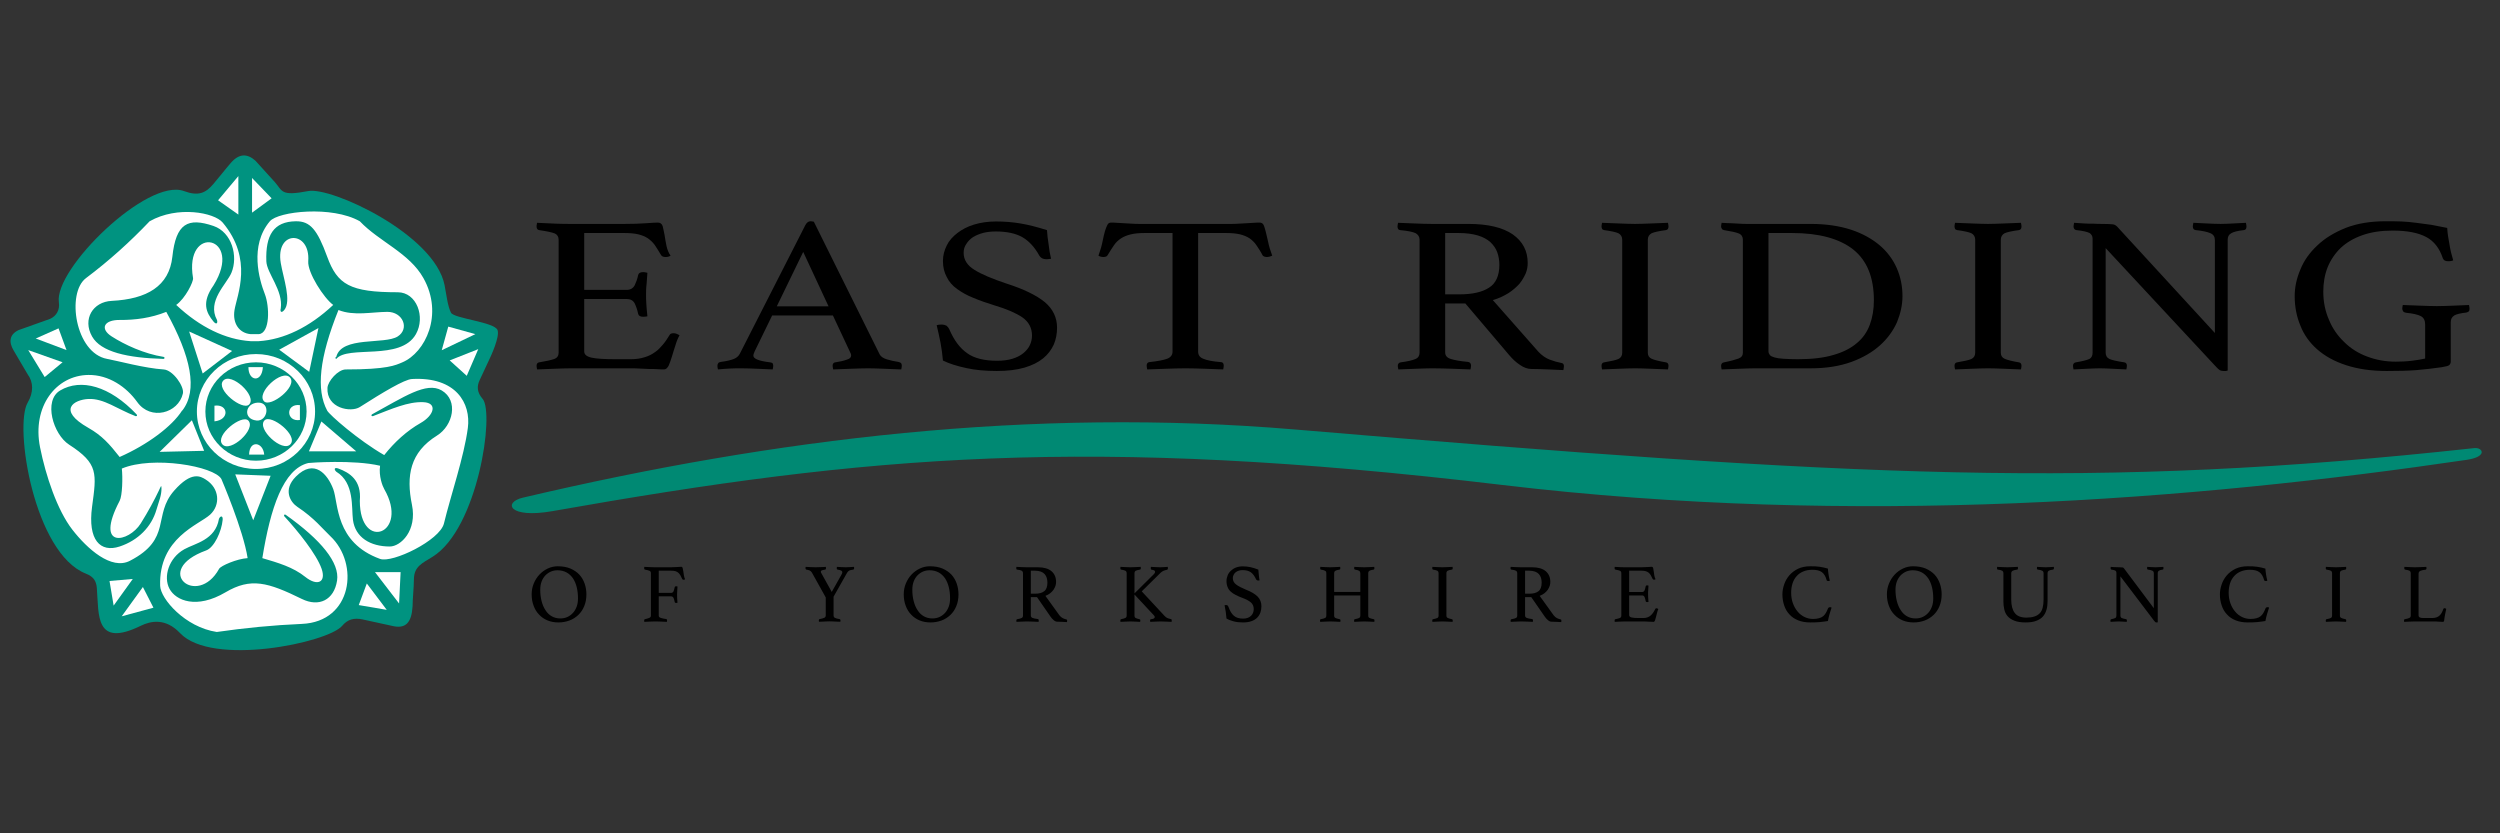 <?xml version="1.0" encoding="UTF-8" standalone="no"?>
<!DOCTYPE svg PUBLIC "-//W3C//DTD SVG 1.1//EN" "http://www.w3.org/Graphics/SVG/1.1/DTD/svg11.dtd">
<svg width="100%" height="100%" viewBox="0 0 300 100" version="1.1" xmlns="http://www.w3.org/2000/svg" xmlns:xlink="http://www.w3.org/1999/xlink" xml:space="preserve" xmlns:serif="http://www.serif.com/" style="fill-rule:evenodd;clip-rule:evenodd;stroke-linejoin:round;stroke-miterlimit:2;">
    <rect x="0" y="0" width="300" height="100" fill="#333333" stroke="none"/>
    <g transform="matrix(1.226,0,0,1,-15.08,0)">
        <g transform="matrix(26.659,0,0,26.659,63.592,44.198)">
            <path d="M0.221,-0.609L0.221,-0.353L0.377,-0.353C0.39,-0.353 0.4,-0.36 0.406,-0.373C0.411,-0.386 0.416,-0.401 0.419,-0.42C0.421,-0.429 0.427,-0.433 0.437,-0.433C0.439,-0.433 0.442,-0.433 0.445,-0.432C0.448,-0.431 0.451,-0.431 0.453,-0.43C0.452,-0.415 0.451,-0.399 0.45,-0.38C0.448,-0.361 0.448,-0.345 0.448,-0.331C0.448,-0.32 0.448,-0.306 0.449,-0.29C0.45,-0.273 0.451,-0.255 0.453,-0.234C0.448,-0.233 0.443,-0.232 0.438,-0.232C0.427,-0.232 0.421,-0.236 0.419,-0.245C0.416,-0.264 0.411,-0.28 0.406,-0.293C0.4,-0.306 0.39,-0.312 0.377,-0.312L0.221,-0.312L0.221,-0.076C0.221,-0.062 0.23,-0.053 0.248,-0.048C0.266,-0.043 0.296,-0.041 0.337,-0.041L0.392,-0.041C0.411,-0.041 0.428,-0.044 0.443,-0.05C0.457,-0.055 0.47,-0.063 0.481,-0.073C0.492,-0.082 0.501,-0.094 0.51,-0.107C0.519,-0.12 0.527,-0.135 0.535,-0.151C0.537,-0.156 0.542,-0.158 0.55,-0.158C0.553,-0.158 0.557,-0.157 0.561,-0.155C0.564,-0.153 0.568,-0.151 0.571,-0.149C0.565,-0.136 0.56,-0.121 0.556,-0.104C0.551,-0.086 0.547,-0.069 0.543,-0.053C0.539,-0.037 0.535,-0.023 0.531,-0.012C0.526,-0.001 0.521,0.005 0.514,0.005C0.509,0.005 0.501,0.005 0.491,0.004C0.481,0.003 0.47,0.003 0.459,0.003C0.447,0.002 0.435,0.002 0.423,0.001C0.411,0 0.401,0 0.392,0L0.173,0C0.154,0 0.133,0.001 0.111,0.002C0.089,0.003 0.068,0.004 0.048,0.005C0.047,-0.002 0.046,-0.007 0.046,-0.011C0.046,-0.02 0.049,-0.026 0.056,-0.027C0.081,-0.032 0.099,-0.037 0.111,-0.042C0.122,-0.047 0.127,-0.057 0.127,-0.07L0.127,-0.579C0.127,-0.592 0.122,-0.602 0.113,-0.607C0.103,-0.612 0.084,-0.617 0.056,-0.622C0.049,-0.623 0.046,-0.629 0.046,-0.639C0.046,-0.642 0.046,-0.645 0.047,-0.648C0.047,-0.65 0.047,-0.652 0.048,-0.655C0.077,-0.653 0.101,-0.652 0.12,-0.651C0.139,-0.65 0.157,-0.65 0.172,-0.65L0.369,-0.65C0.399,-0.65 0.425,-0.651 0.447,-0.653C0.469,-0.655 0.484,-0.656 0.491,-0.656C0.5,-0.656 0.506,-0.651 0.509,-0.64C0.511,-0.628 0.514,-0.615 0.516,-0.6C0.518,-0.585 0.52,-0.568 0.523,-0.551C0.526,-0.534 0.531,-0.519 0.538,-0.507C0.533,-0.503 0.527,-0.501 0.52,-0.501C0.511,-0.501 0.506,-0.504 0.503,-0.51C0.495,-0.527 0.487,-0.542 0.48,-0.555C0.473,-0.567 0.464,-0.577 0.455,-0.585C0.445,-0.593 0.433,-0.599 0.42,-0.603C0.406,-0.607 0.389,-0.609 0.369,-0.609L0.221,-0.609Z" style="fill-rule:nonzero;"/>
        </g>
        <g transform="matrix(26.659,0,0,26.659,82.387,44.198)">
            <path d="M0.429,-0.238L0.206,-0.238L0.142,-0.077C0.139,-0.069 0.137,-0.062 0.137,-0.057C0.137,-0.043 0.157,-0.033 0.198,-0.027C0.203,-0.026 0.206,-0.025 0.208,-0.022C0.209,-0.019 0.21,-0.015 0.21,-0.011C0.21,-0.007 0.209,-0.002 0.208,0.005C0.19,0.004 0.171,0.003 0.151,0.002C0.131,0.001 0.111,0 0.092,0C0.079,0 0.065,0 0.051,0.001C0.037,0.002 0.022,0.003 0.007,0.005C0.006,0 0.005,-0.006 0.005,-0.011C0.005,-0.016 0.006,-0.02 0.008,-0.023C0.009,-0.026 0.013,-0.028 0.018,-0.029C0.039,-0.032 0.054,-0.037 0.065,-0.042C0.075,-0.047 0.082,-0.054 0.087,-0.065L0.328,-0.645C0.333,-0.656 0.339,-0.662 0.347,-0.662C0.35,-0.662 0.354,-0.661 0.359,-0.66L0.601,-0.062C0.605,-0.053 0.614,-0.045 0.628,-0.04C0.642,-0.035 0.656,-0.031 0.669,-0.029C0.673,-0.028 0.676,-0.026 0.679,-0.024C0.681,-0.021 0.682,-0.017 0.682,-0.011C0.682,-0.007 0.681,-0.002 0.68,0.005C0.659,0.004 0.638,0.003 0.617,0.002C0.596,0.001 0.577,0 0.559,0C0.54,0 0.519,0.001 0.495,0.002C0.471,0.003 0.449,0.004 0.43,0.005C0.429,-0.002 0.428,-0.007 0.428,-0.011C0.428,-0.017 0.429,-0.021 0.432,-0.024C0.434,-0.026 0.436,-0.027 0.438,-0.027C0.455,-0.03 0.469,-0.034 0.48,-0.039C0.491,-0.043 0.496,-0.049 0.496,-0.058C0.496,-0.062 0.495,-0.067 0.492,-0.073L0.429,-0.238ZM0.413,-0.279L0.32,-0.524L0.223,-0.279L0.413,-0.279Z" style="fill-rule:nonzero;"/>
        </g>
        <g transform="matrix(26.659,0,0,26.659,102.568,44.198)">
            <path d="M0.473,-0.493C0.466,-0.492 0.461,-0.491 0.458,-0.491C0.449,-0.491 0.443,-0.493 0.439,-0.496C0.435,-0.499 0.432,-0.503 0.43,-0.507C0.413,-0.545 0.392,-0.573 0.368,-0.59C0.344,-0.607 0.311,-0.616 0.27,-0.616C0.254,-0.616 0.239,-0.614 0.225,-0.61C0.21,-0.605 0.198,-0.599 0.187,-0.591C0.176,-0.582 0.168,-0.572 0.162,-0.56C0.155,-0.548 0.152,-0.535 0.152,-0.52C0.152,-0.489 0.165,-0.463 0.192,-0.443C0.218,-0.423 0.257,-0.403 0.308,-0.382C0.372,-0.357 0.419,-0.329 0.45,-0.298C0.48,-0.267 0.495,-0.228 0.495,-0.183C0.495,-0.156 0.491,-0.13 0.483,-0.107C0.474,-0.083 0.461,-0.062 0.444,-0.045C0.426,-0.027 0.403,-0.013 0.375,-0.003C0.347,0.007 0.313,0.012 0.274,0.012C0.233,0.012 0.195,0.008 0.162,-0.001C0.128,-0.01 0.099,-0.021 0.076,-0.035C0.074,-0.063 0.071,-0.09 0.067,-0.116C0.063,-0.142 0.058,-0.168 0.053,-0.194C0.058,-0.196 0.063,-0.197 0.07,-0.197C0.078,-0.197 0.084,-0.195 0.089,-0.192C0.093,-0.188 0.097,-0.182 0.1,-0.174C0.117,-0.126 0.138,-0.091 0.165,-0.068C0.191,-0.045 0.228,-0.034 0.275,-0.034C0.296,-0.034 0.315,-0.037 0.331,-0.043C0.347,-0.049 0.36,-0.057 0.371,-0.068C0.382,-0.079 0.39,-0.091 0.395,-0.104C0.4,-0.117 0.403,-0.132 0.403,-0.147C0.403,-0.182 0.391,-0.209 0.368,-0.229C0.344,-0.249 0.31,-0.267 0.266,-0.283C0.237,-0.294 0.211,-0.305 0.188,-0.317C0.165,-0.328 0.145,-0.342 0.128,-0.357C0.111,-0.372 0.098,-0.39 0.09,-0.411C0.081,-0.431 0.076,-0.455 0.076,-0.483C0.076,-0.508 0.081,-0.531 0.09,-0.553C0.098,-0.574 0.112,-0.593 0.129,-0.609C0.146,-0.625 0.166,-0.638 0.19,-0.647C0.214,-0.656 0.241,-0.661 0.271,-0.661C0.302,-0.661 0.332,-0.658 0.361,-0.652C0.39,-0.646 0.422,-0.636 0.458,-0.622C0.459,-0.602 0.461,-0.58 0.464,-0.558C0.466,-0.535 0.469,-0.513 0.473,-0.493Z" style="fill-rule:nonzero;"/>
        </g>
        <g transform="matrix(26.659,0,0,26.659,119.683,44.198)">
            <path d="M0.371,-0.609L0.371,-0.075C0.371,-0.06 0.377,-0.049 0.39,-0.043C0.403,-0.036 0.424,-0.031 0.454,-0.028C0.461,-0.028 0.465,-0.023 0.465,-0.012C0.465,-0.007 0.464,-0.002 0.463,0.005C0.442,0.004 0.419,0.003 0.396,0.002C0.372,0.001 0.348,0 0.324,0C0.301,0 0.277,0.001 0.253,0.002C0.228,0.003 0.205,0.004 0.184,0.005C0.183,-0.002 0.182,-0.007 0.182,-0.012C0.182,-0.021 0.185,-0.027 0.192,-0.028C0.222,-0.032 0.244,-0.037 0.257,-0.043C0.27,-0.049 0.277,-0.06 0.277,-0.075L0.277,-0.609L0.174,-0.609C0.154,-0.609 0.137,-0.607 0.124,-0.603C0.11,-0.599 0.098,-0.593 0.088,-0.585C0.078,-0.577 0.069,-0.567 0.062,-0.554C0.055,-0.541 0.047,-0.527 0.039,-0.51C0.038,-0.507 0.035,-0.504 0.033,-0.503C0.029,-0.502 0.027,-0.501 0.024,-0.501C0.017,-0.501 0.01,-0.503 0.005,-0.507C0.012,-0.531 0.017,-0.552 0.02,-0.571C0.023,-0.59 0.026,-0.605 0.029,-0.618C0.032,-0.63 0.035,-0.639 0.038,-0.646C0.041,-0.653 0.045,-0.656 0.052,-0.656C0.057,-0.656 0.063,-0.656 0.072,-0.655C0.081,-0.654 0.09,-0.654 0.1,-0.653C0.109,-0.652 0.119,-0.652 0.129,-0.651C0.139,-0.65 0.148,-0.65 0.157,-0.65L0.491,-0.65C0.499,-0.65 0.508,-0.65 0.518,-0.651C0.528,-0.652 0.538,-0.652 0.548,-0.653C0.558,-0.654 0.567,-0.654 0.576,-0.655C0.584,-0.656 0.591,-0.656 0.596,-0.656C0.603,-0.656 0.608,-0.653 0.611,-0.646C0.614,-0.639 0.616,-0.629 0.619,-0.616C0.622,-0.603 0.624,-0.588 0.628,-0.569C0.631,-0.55 0.636,-0.53 0.643,-0.507C0.64,-0.506 0.636,-0.504 0.634,-0.503C0.631,-0.502 0.627,-0.501 0.623,-0.501C0.62,-0.501 0.617,-0.502 0.614,-0.503C0.611,-0.504 0.608,-0.507 0.607,-0.51C0.6,-0.527 0.592,-0.541 0.585,-0.554C0.578,-0.567 0.569,-0.577 0.56,-0.585C0.55,-0.593 0.538,-0.599 0.525,-0.603C0.511,-0.607 0.494,-0.609 0.474,-0.609L0.371,-0.609Z" style="fill-rule:nonzero;"/>
        </g>
        <g transform="matrix(26.659,0,0,26.659,147.861,44.198)">
            <path d="M0.295,-0.292L0.221,-0.292L0.221,-0.072C0.221,-0.057 0.228,-0.047 0.242,-0.042C0.255,-0.037 0.276,-0.032 0.304,-0.029C0.312,-0.028 0.316,-0.022 0.316,-0.012C0.316,-0.007 0.315,-0.002 0.314,0.005C0.296,0.004 0.274,0.003 0.249,0.002C0.223,0.001 0.198,0 0.173,0C0.156,0 0.136,0.001 0.113,0.002C0.09,0.003 0.069,0.004 0.049,0.005C0.048,-0.002 0.047,-0.007 0.047,-0.011C0.047,-0.02 0.051,-0.026 0.058,-0.027C0.083,-0.031 0.101,-0.036 0.112,-0.042C0.122,-0.047 0.127,-0.057 0.127,-0.07L0.127,-0.579C0.127,-0.592 0.122,-0.601 0.113,-0.608C0.103,-0.614 0.084,-0.619 0.056,-0.622C0.049,-0.623 0.046,-0.628 0.046,-0.639C0.046,-0.643 0.047,-0.648 0.048,-0.655C0.068,-0.654 0.089,-0.653 0.11,-0.652C0.131,-0.651 0.152,-0.65 0.171,-0.65L0.306,-0.65C0.378,-0.65 0.432,-0.634 0.469,-0.603C0.506,-0.571 0.524,-0.528 0.524,-0.474C0.524,-0.459 0.522,-0.444 0.517,-0.428C0.511,-0.412 0.504,-0.396 0.494,-0.381C0.483,-0.366 0.47,-0.352 0.454,-0.339C0.437,-0.326 0.418,-0.315 0.396,-0.307L0.563,-0.075C0.576,-0.058 0.59,-0.046 0.605,-0.039C0.62,-0.032 0.635,-0.027 0.648,-0.024C0.654,-0.023 0.657,-0.018 0.657,-0.01C0.657,-0.005 0.656,0.001 0.655,0.008C0.64,0.007 0.621,0.006 0.599,0.005C0.577,0.004 0.557,0.003 0.538,0.003C0.524,0.003 0.51,-0.003 0.496,-0.015C0.481,-0.027 0.468,-0.042 0.455,-0.061L0.295,-0.292ZM0.274,-0.333C0.321,-0.333 0.357,-0.343 0.382,-0.363C0.407,-0.382 0.42,-0.417 0.42,-0.466C0.42,-0.487 0.417,-0.506 0.412,-0.523C0.407,-0.54 0.398,-0.555 0.387,-0.568C0.375,-0.581 0.36,-0.591 0.341,-0.598C0.322,-0.605 0.298,-0.609 0.271,-0.609L0.221,-0.609L0.221,-0.333L0.274,-0.333Z" style="fill-rule:nonzero;"/>
        </g>
        <g transform="matrix(26.659,0,0,26.659,167.829,44.198)">
            <path d="M0.216,-0.07C0.216,-0.057 0.221,-0.048 0.23,-0.043C0.239,-0.038 0.257,-0.032 0.282,-0.027C0.289,-0.026 0.292,-0.02 0.292,-0.011C0.292,-0.007 0.291,-0.002 0.29,0.005C0.269,0.004 0.249,0.003 0.228,0.002C0.207,0.001 0.188,0 0.169,0C0.151,0 0.131,0.001 0.11,0.002C0.088,0.003 0.067,0.004 0.048,0.005C0.047,-0.002 0.046,-0.007 0.046,-0.011C0.046,-0.02 0.049,-0.026 0.056,-0.027C0.081,-0.032 0.099,-0.037 0.108,-0.042C0.117,-0.047 0.122,-0.057 0.122,-0.07L0.122,-0.579C0.122,-0.592 0.117,-0.602 0.108,-0.608C0.099,-0.613 0.081,-0.618 0.056,-0.622C0.052,-0.623 0.049,-0.625 0.048,-0.628C0.047,-0.631 0.046,-0.635 0.046,-0.639C0.046,-0.643 0.047,-0.648 0.048,-0.655C0.068,-0.654 0.089,-0.653 0.111,-0.652C0.132,-0.651 0.152,-0.65 0.169,-0.65C0.186,-0.65 0.205,-0.651 0.227,-0.652C0.248,-0.653 0.269,-0.654 0.29,-0.655C0.291,-0.648 0.292,-0.643 0.292,-0.639C0.292,-0.629 0.289,-0.623 0.282,-0.622C0.257,-0.618 0.239,-0.613 0.23,-0.608C0.221,-0.602 0.216,-0.592 0.216,-0.579L0.216,-0.07Z" style="fill-rule:nonzero;"/>
        </g>
        <g transform="matrix(26.659,0,0,26.659,179.532,44.198)">
            <path d="M0.607,-0.306C0.607,-0.409 0.582,-0.485 0.531,-0.535C0.48,-0.584 0.405,-0.609 0.307,-0.609L0.22,-0.609L0.22,-0.077C0.22,-0.07 0.222,-0.065 0.225,-0.06C0.228,-0.055 0.234,-0.052 0.242,-0.049C0.25,-0.046 0.261,-0.044 0.275,-0.043C0.289,-0.042 0.307,-0.041 0.328,-0.041C0.379,-0.041 0.423,-0.047 0.458,-0.06C0.493,-0.072 0.522,-0.09 0.544,-0.113C0.566,-0.135 0.582,-0.163 0.592,-0.196C0.602,-0.229 0.607,-0.265 0.607,-0.306ZM0.712,-0.325C0.712,-0.286 0.705,-0.247 0.692,-0.208C0.678,-0.169 0.657,-0.134 0.63,-0.104C0.602,-0.073 0.567,-0.048 0.525,-0.029C0.482,-0.01 0.433,0 0.376,0L0.171,0C0.154,0 0.134,0.001 0.112,0.002C0.09,0.003 0.069,0.004 0.048,0.005C0.047,-0.002 0.046,-0.007 0.046,-0.011C0.046,-0.02 0.05,-0.026 0.057,-0.027C0.082,-0.033 0.099,-0.039 0.11,-0.044C0.121,-0.049 0.126,-0.058 0.126,-0.07L0.126,-0.579C0.126,-0.592 0.121,-0.602 0.111,-0.607C0.101,-0.612 0.083,-0.617 0.057,-0.622C0.053,-0.623 0.05,-0.625 0.049,-0.628C0.047,-0.631 0.046,-0.635 0.046,-0.639C0.046,-0.643 0.047,-0.648 0.048,-0.655C0.062,-0.654 0.074,-0.653 0.085,-0.653C0.095,-0.652 0.105,-0.652 0.114,-0.651C0.123,-0.65 0.133,-0.65 0.142,-0.65L0.375,-0.65C0.431,-0.65 0.48,-0.641 0.523,-0.624C0.565,-0.607 0.6,-0.583 0.628,-0.554C0.656,-0.525 0.677,-0.49 0.691,-0.451C0.705,-0.412 0.712,-0.37 0.712,-0.325Z" style="fill-rule:nonzero;"/>
        </g>
        <g transform="matrix(26.659,0,0,26.659,202.379,44.198)">
            <path d="M0.216,-0.07C0.216,-0.057 0.221,-0.048 0.23,-0.043C0.239,-0.038 0.257,-0.032 0.282,-0.027C0.289,-0.026 0.292,-0.02 0.292,-0.011C0.292,-0.007 0.291,-0.002 0.29,0.005C0.269,0.004 0.249,0.003 0.228,0.002C0.207,0.001 0.188,0 0.169,0C0.151,0 0.131,0.001 0.11,0.002C0.088,0.003 0.067,0.004 0.048,0.005C0.047,-0.002 0.046,-0.007 0.046,-0.011C0.046,-0.02 0.049,-0.026 0.056,-0.027C0.081,-0.032 0.099,-0.037 0.108,-0.042C0.117,-0.047 0.122,-0.057 0.122,-0.07L0.122,-0.579C0.122,-0.592 0.117,-0.602 0.108,-0.608C0.099,-0.613 0.081,-0.618 0.056,-0.622C0.052,-0.623 0.049,-0.625 0.048,-0.628C0.047,-0.631 0.046,-0.635 0.046,-0.639C0.046,-0.643 0.047,-0.648 0.048,-0.655C0.068,-0.654 0.089,-0.653 0.111,-0.652C0.132,-0.651 0.152,-0.65 0.169,-0.65C0.186,-0.65 0.205,-0.651 0.227,-0.652C0.248,-0.653 0.269,-0.654 0.29,-0.655C0.291,-0.648 0.292,-0.643 0.292,-0.639C0.292,-0.629 0.289,-0.623 0.282,-0.622C0.257,-0.618 0.239,-0.613 0.23,-0.608C0.221,-0.602 0.216,-0.592 0.216,-0.579L0.216,-0.07Z" style="fill-rule:nonzero;"/>
        </g>
        <g transform="matrix(26.659,0,0,26.659,214.082,44.198)">
            <path d="M0.563,-0.159L0.563,-0.577C0.563,-0.592 0.558,-0.602 0.547,-0.608C0.536,-0.614 0.518,-0.619 0.493,-0.622C0.486,-0.623 0.482,-0.628 0.482,-0.639C0.482,-0.643 0.483,-0.648 0.484,-0.655C0.501,-0.654 0.518,-0.653 0.535,-0.652C0.552,-0.651 0.569,-0.65 0.584,-0.65C0.599,-0.65 0.614,-0.651 0.63,-0.652C0.646,-0.653 0.662,-0.654 0.677,-0.655C0.678,-0.648 0.679,-0.643 0.679,-0.639C0.679,-0.628 0.676,-0.623 0.669,-0.622C0.646,-0.619 0.631,-0.614 0.623,-0.608C0.614,-0.602 0.61,-0.592 0.61,-0.579L0.61,0.01C0.609,0.011 0.606,0.011 0.603,0.012C0.6,0.012 0.597,0.012 0.595,0.012C0.59,0.012 0.586,0.011 0.582,0.009C0.578,0.006 0.573,0.001 0.568,-0.006L0.162,-0.541L0.162,-0.07C0.162,-0.057 0.167,-0.047 0.176,-0.042C0.185,-0.037 0.203,-0.032 0.23,-0.027C0.237,-0.026 0.24,-0.02 0.24,-0.011C0.24,-0.007 0.239,-0.002 0.238,0.005C0.221,0.004 0.204,0.003 0.188,0.002C0.171,0.001 0.155,0 0.14,0C0.127,0 0.111,0.001 0.093,0.002C0.075,0.003 0.059,0.004 0.044,0.005C0.043,-0.002 0.042,-0.007 0.042,-0.011C0.042,-0.02 0.046,-0.026 0.053,-0.027C0.077,-0.032 0.093,-0.037 0.102,-0.042C0.11,-0.047 0.114,-0.057 0.114,-0.07L0.114,-0.584C0.114,-0.595 0.11,-0.603 0.103,-0.609C0.095,-0.614 0.079,-0.619 0.055,-0.622C0.048,-0.623 0.044,-0.629 0.044,-0.639L0.046,-0.655C0.059,-0.654 0.072,-0.653 0.084,-0.652C0.095,-0.651 0.106,-0.651 0.118,-0.651C0.13,-0.65 0.141,-0.65 0.15,-0.65C0.169,-0.65 0.182,-0.649 0.189,-0.648C0.195,-0.647 0.2,-0.643 0.204,-0.638L0.563,-0.159Z" style="fill-rule:nonzero;"/>
        </g>
        <g transform="matrix(26.659,0,0,26.659,235.703,44.198)">
            <path d="M0.585,-0.005C0.555,0 0.524,0.005 0.493,0.008C0.462,0.011 0.425,0.012 0.383,0.012C0.326,0.012 0.276,0.003 0.234,-0.014C0.191,-0.031 0.156,-0.055 0.128,-0.085C0.1,-0.115 0.079,-0.151 0.066,-0.192C0.052,-0.233 0.045,-0.277 0.045,-0.325C0.045,-0.365 0.052,-0.405 0.066,-0.445C0.079,-0.485 0.1,-0.521 0.128,-0.553C0.155,-0.585 0.19,-0.611 0.232,-0.632C0.274,-0.652 0.323,-0.662 0.379,-0.662C0.399,-0.662 0.418,-0.662 0.437,-0.661C0.455,-0.66 0.473,-0.658 0.491,-0.655C0.509,-0.652 0.527,-0.649 0.546,-0.646C0.564,-0.642 0.584,-0.637 0.605,-0.632C0.606,-0.609 0.609,-0.584 0.613,-0.56C0.616,-0.535 0.621,-0.51 0.627,-0.486C0.626,-0.485 0.623,-0.484 0.619,-0.483C0.615,-0.482 0.612,-0.482 0.609,-0.482C0.598,-0.482 0.592,-0.486 0.589,-0.495C0.577,-0.54 0.557,-0.572 0.528,-0.591C0.499,-0.61 0.458,-0.62 0.405,-0.62C0.362,-0.62 0.325,-0.613 0.293,-0.599C0.261,-0.585 0.235,-0.566 0.214,-0.542C0.193,-0.517 0.177,-0.488 0.166,-0.455C0.155,-0.421 0.15,-0.384 0.15,-0.345C0.15,-0.299 0.157,-0.257 0.171,-0.218C0.184,-0.179 0.203,-0.146 0.227,-0.118C0.25,-0.09 0.278,-0.068 0.311,-0.053C0.343,-0.038 0.378,-0.03 0.416,-0.03C0.435,-0.03 0.455,-0.031 0.475,-0.034C0.494,-0.037 0.511,-0.04 0.524,-0.044L0.524,-0.197C0.524,-0.215 0.519,-0.228 0.508,-0.235C0.497,-0.242 0.479,-0.247 0.454,-0.25C0.449,-0.251 0.445,-0.253 0.443,-0.257C0.441,-0.261 0.44,-0.265 0.44,-0.269C0.44,-0.274 0.441,-0.28 0.442,-0.285C0.461,-0.284 0.483,-0.283 0.506,-0.282C0.529,-0.281 0.55,-0.28 0.567,-0.28C0.584,-0.28 0.604,-0.281 0.627,-0.282C0.649,-0.283 0.668,-0.284 0.685,-0.285C0.686,-0.278 0.687,-0.273 0.687,-0.269C0.687,-0.262 0.686,-0.258 0.684,-0.256C0.681,-0.253 0.678,-0.252 0.675,-0.251C0.654,-0.248 0.639,-0.244 0.631,-0.238C0.622,-0.231 0.618,-0.221 0.618,-0.208L0.618,-0.03C0.618,-0.024 0.616,-0.019 0.613,-0.015C0.61,-0.011 0.6,-0.008 0.585,-0.005Z" style="fill-rule:nonzero;"/>
        </g>
    </g>
    <g transform="matrix(10,0,0,10,63.349,74.573)">
        <path d="M0.045,-0.325C0.045,-0.371 0.053,-0.414 0.07,-0.455C0.087,-0.496 0.109,-0.531 0.138,-0.562C0.167,-0.593 0.2,-0.617 0.238,-0.635C0.276,-0.653 0.316,-0.662 0.358,-0.662C0.416,-0.662 0.467,-0.653 0.51,-0.635C0.553,-0.616 0.589,-0.592 0.618,-0.561C0.646,-0.53 0.667,-0.494 0.681,-0.453C0.695,-0.412 0.702,-0.37 0.702,-0.325C0.702,-0.272 0.693,-0.225 0.676,-0.184C0.659,-0.142 0.635,-0.107 0.605,-0.078C0.574,-0.049 0.539,-0.026 0.498,-0.011C0.456,0.004 0.413,0.012 0.366,0.012C0.319,0.012 0.275,0.004 0.236,-0.012C0.197,-0.028 0.163,-0.051 0.135,-0.081C0.106,-0.11 0.084,-0.146 0.069,-0.187C0.053,-0.228 0.045,-0.274 0.045,-0.325ZM0.389,-0.036C0.42,-0.036 0.449,-0.042 0.475,-0.054C0.501,-0.066 0.523,-0.083 0.542,-0.104C0.561,-0.125 0.575,-0.151 0.586,-0.18C0.596,-0.209 0.601,-0.241 0.601,-0.276C0.601,-0.324 0.596,-0.369 0.586,-0.41C0.576,-0.451 0.561,-0.486 0.541,-0.517C0.52,-0.547 0.495,-0.571 0.464,-0.588C0.432,-0.605 0.396,-0.614 0.355,-0.614C0.328,-0.614 0.302,-0.609 0.277,-0.599C0.252,-0.588 0.23,-0.573 0.211,-0.554C0.192,-0.534 0.176,-0.51 0.165,-0.481C0.154,-0.452 0.148,-0.419 0.148,-0.382C0.148,-0.333 0.153,-0.287 0.164,-0.245C0.175,-0.202 0.19,-0.166 0.211,-0.135C0.231,-0.103 0.256,-0.079 0.286,-0.062C0.316,-0.045 0.35,-0.036 0.389,-0.036Z" style="fill-rule:nonzero;"/>
    </g>
    <g transform="matrix(10,0,0,10,76.839,74.573)">
        <path d="M0.127,-0.579C0.127,-0.592 0.122,-0.602 0.112,-0.607C0.101,-0.612 0.083,-0.617 0.056,-0.622C0.051,-0.623 0.049,-0.625 0.048,-0.628C0.047,-0.63 0.046,-0.634 0.046,-0.639C0.046,-0.643 0.047,-0.648 0.048,-0.655C0.07,-0.654 0.091,-0.653 0.112,-0.652C0.133,-0.651 0.152,-0.65 0.171,-0.65L0.369,-0.65C0.395,-0.65 0.42,-0.651 0.443,-0.653C0.466,-0.655 0.482,-0.656 0.491,-0.656C0.499,-0.656 0.505,-0.651 0.508,-0.64C0.511,-0.628 0.514,-0.615 0.516,-0.6C0.518,-0.585 0.52,-0.568 0.523,-0.552C0.526,-0.535 0.53,-0.52 0.537,-0.507C0.535,-0.504 0.532,-0.503 0.529,-0.502C0.526,-0.501 0.522,-0.5 0.519,-0.5C0.511,-0.5 0.506,-0.503 0.503,-0.509C0.495,-0.527 0.487,-0.542 0.48,-0.555C0.472,-0.568 0.463,-0.578 0.454,-0.586C0.444,-0.594 0.432,-0.6 0.419,-0.604C0.406,-0.607 0.389,-0.609 0.369,-0.609L0.221,-0.609L0.221,-0.343L0.37,-0.343C0.383,-0.343 0.393,-0.349 0.399,-0.363C0.404,-0.376 0.409,-0.391 0.412,-0.409C0.414,-0.418 0.42,-0.422 0.43,-0.422C0.435,-0.422 0.441,-0.421 0.446,-0.42C0.445,-0.405 0.444,-0.389 0.443,-0.37C0.442,-0.351 0.441,-0.334 0.441,-0.32C0.441,-0.309 0.441,-0.295 0.442,-0.279C0.443,-0.263 0.444,-0.245 0.446,-0.224C0.441,-0.223 0.436,-0.222 0.431,-0.222C0.426,-0.222 0.421,-0.223 0.418,-0.225C0.415,-0.226 0.413,-0.23 0.412,-0.235C0.409,-0.252 0.405,-0.268 0.399,-0.281C0.393,-0.294 0.383,-0.301 0.37,-0.301L0.221,-0.301L0.221,-0.069C0.221,-0.056 0.23,-0.047 0.247,-0.042C0.264,-0.037 0.284,-0.032 0.309,-0.029C0.317,-0.028 0.321,-0.023 0.321,-0.012C0.321,-0.007 0.32,-0.002 0.319,0.005C0.305,0.004 0.29,0.004 0.274,0.003C0.261,0.002 0.245,0.002 0.228,0.001C0.21,0 0.191,0 0.172,0C0.154,0 0.134,0.001 0.111,0.002C0.088,0.003 0.067,0.004 0.048,0.005C0.047,-0.002 0.046,-0.007 0.046,-0.011C0.046,-0.021 0.049,-0.026 0.056,-0.027C0.078,-0.032 0.095,-0.038 0.108,-0.043C0.121,-0.048 0.127,-0.057 0.127,-0.07L0.127,-0.579Z" style="fill-rule:nonzero;"/>
    </g>
    <g transform="matrix(10,0,0,10,96.609,74.573)">
        <path d="M0.248,-0.288L0.081,-0.588C0.074,-0.598 0.066,-0.606 0.056,-0.611C0.046,-0.616 0.032,-0.619 0.015,-0.622C0.012,-0.623 0.009,-0.625 0.008,-0.628C0.006,-0.631 0.005,-0.635 0.005,-0.64L0.005,-0.645L0.007,-0.655C0.022,-0.654 0.04,-0.653 0.063,-0.652C0.086,-0.651 0.108,-0.65 0.129,-0.65C0.137,-0.65 0.146,-0.65 0.157,-0.651C0.168,-0.651 0.179,-0.651 0.19,-0.652C0.201,-0.652 0.212,-0.652 0.223,-0.653C0.233,-0.654 0.242,-0.654 0.249,-0.655L0.251,-0.639C0.251,-0.635 0.25,-0.631 0.249,-0.628C0.247,-0.625 0.244,-0.623 0.241,-0.622C0.222,-0.619 0.208,-0.616 0.201,-0.613C0.193,-0.609 0.189,-0.604 0.189,-0.597C0.189,-0.592 0.191,-0.585 0.196,-0.578L0.32,-0.354L0.437,-0.562C0.444,-0.574 0.447,-0.583 0.447,-0.59C0.447,-0.599 0.443,-0.605 0.434,-0.61C0.424,-0.615 0.41,-0.619 0.391,-0.622C0.384,-0.623 0.38,-0.628 0.38,-0.639L0.382,-0.655C0.397,-0.654 0.414,-0.653 0.434,-0.652C0.453,-0.651 0.471,-0.65 0.488,-0.65C0.503,-0.65 0.52,-0.651 0.537,-0.652C0.554,-0.653 0.57,-0.654 0.587,-0.655L0.589,-0.639C0.589,-0.63 0.585,-0.624 0.578,-0.622C0.555,-0.619 0.538,-0.615 0.529,-0.61C0.519,-0.604 0.511,-0.596 0.504,-0.584L0.342,-0.297L0.342,-0.073C0.342,-0.058 0.347,-0.048 0.359,-0.043C0.37,-0.037 0.388,-0.032 0.414,-0.028C0.421,-0.027 0.425,-0.021 0.425,-0.012C0.425,-0.011 0.425,-0.009 0.425,-0.007C0.424,-0.005 0.424,-0.003 0.424,-0.002C0.423,0.001 0.423,0.003 0.423,0.004C0.407,0.003 0.391,0.003 0.376,0.002C0.363,0.001 0.349,0.001 0.334,0C0.319,-0.001 0.305,-0.001 0.294,-0.001C0.283,-0.001 0.27,-0.001 0.255,0C0.24,0.001 0.226,0.001 0.213,0.002C0.198,0.003 0.182,0.003 0.167,0.004C0.166,0.003 0.166,0.001 0.166,-0.002C0.165,-0.003 0.165,-0.005 0.165,-0.007L0.165,-0.012C0.165,-0.021 0.168,-0.027 0.175,-0.028C0.201,-0.033 0.22,-0.039 0.231,-0.044C0.242,-0.049 0.248,-0.058 0.248,-0.073L0.248,-0.288Z" style="fill-rule:nonzero;"/>
    </g>
    <g transform="matrix(10,0,0,10,107.999,74.573)">
        <path d="M0.045,-0.325C0.045,-0.371 0.053,-0.414 0.07,-0.455C0.087,-0.496 0.109,-0.531 0.138,-0.562C0.167,-0.593 0.2,-0.617 0.238,-0.635C0.276,-0.653 0.316,-0.662 0.358,-0.662C0.416,-0.662 0.467,-0.653 0.51,-0.635C0.553,-0.616 0.589,-0.592 0.618,-0.561C0.646,-0.53 0.667,-0.494 0.681,-0.453C0.695,-0.412 0.702,-0.37 0.702,-0.325C0.702,-0.272 0.693,-0.225 0.676,-0.184C0.659,-0.142 0.635,-0.107 0.605,-0.078C0.574,-0.049 0.539,-0.026 0.498,-0.011C0.456,0.004 0.413,0.012 0.366,0.012C0.319,0.012 0.275,0.004 0.236,-0.012C0.197,-0.028 0.163,-0.051 0.135,-0.081C0.106,-0.11 0.084,-0.146 0.069,-0.187C0.053,-0.228 0.045,-0.274 0.045,-0.325ZM0.389,-0.036C0.42,-0.036 0.449,-0.042 0.475,-0.054C0.501,-0.066 0.523,-0.083 0.542,-0.104C0.561,-0.125 0.575,-0.151 0.586,-0.18C0.596,-0.209 0.601,-0.241 0.601,-0.276C0.601,-0.324 0.596,-0.369 0.586,-0.41C0.576,-0.451 0.561,-0.486 0.541,-0.517C0.52,-0.547 0.495,-0.571 0.464,-0.588C0.432,-0.605 0.396,-0.614 0.355,-0.614C0.328,-0.614 0.302,-0.609 0.277,-0.599C0.252,-0.588 0.23,-0.573 0.211,-0.554C0.192,-0.534 0.176,-0.51 0.165,-0.481C0.154,-0.452 0.148,-0.419 0.148,-0.382C0.148,-0.333 0.153,-0.287 0.164,-0.245C0.175,-0.202 0.19,-0.166 0.211,-0.135C0.231,-0.103 0.256,-0.079 0.286,-0.062C0.316,-0.045 0.35,-0.036 0.389,-0.036Z" style="fill-rule:nonzero;"/>
    </g>
    <g transform="matrix(10,0,0,10,121.489,74.573)">
        <path d="M0.295,-0.292L0.221,-0.292L0.221,-0.072C0.221,-0.057 0.228,-0.047 0.242,-0.042C0.255,-0.037 0.276,-0.032 0.304,-0.029C0.312,-0.028 0.316,-0.022 0.316,-0.012C0.316,-0.007 0.315,-0.002 0.314,0.005C0.296,0.004 0.274,0.003 0.249,0.002C0.223,0.001 0.198,0 0.173,0C0.156,0 0.136,0.001 0.113,0.002C0.09,0.003 0.069,0.004 0.049,0.005C0.048,-0.002 0.047,-0.007 0.047,-0.011C0.047,-0.02 0.051,-0.026 0.058,-0.027C0.083,-0.031 0.101,-0.036 0.112,-0.042C0.122,-0.047 0.127,-0.057 0.127,-0.07L0.127,-0.579C0.127,-0.592 0.122,-0.601 0.113,-0.608C0.103,-0.614 0.084,-0.619 0.056,-0.622C0.049,-0.623 0.046,-0.628 0.046,-0.639C0.046,-0.643 0.047,-0.648 0.048,-0.655C0.068,-0.654 0.089,-0.653 0.11,-0.652C0.131,-0.651 0.152,-0.65 0.171,-0.65L0.306,-0.65C0.378,-0.65 0.432,-0.634 0.469,-0.603C0.506,-0.571 0.524,-0.528 0.524,-0.474C0.524,-0.459 0.522,-0.444 0.517,-0.428C0.511,-0.412 0.504,-0.396 0.494,-0.381C0.483,-0.366 0.47,-0.352 0.454,-0.339C0.437,-0.326 0.418,-0.315 0.396,-0.307L0.563,-0.075C0.576,-0.058 0.59,-0.046 0.605,-0.039C0.62,-0.032 0.635,-0.027 0.648,-0.024C0.654,-0.023 0.657,-0.018 0.657,-0.01C0.657,-0.005 0.656,0.001 0.655,0.008C0.64,0.007 0.621,0.006 0.599,0.005C0.577,0.004 0.557,0.003 0.538,0.003C0.524,0.003 0.51,-0.003 0.496,-0.015C0.481,-0.027 0.468,-0.042 0.455,-0.061L0.295,-0.292ZM0.274,-0.333C0.321,-0.333 0.357,-0.343 0.382,-0.363C0.407,-0.382 0.42,-0.417 0.42,-0.466C0.42,-0.487 0.417,-0.506 0.412,-0.523C0.407,-0.54 0.398,-0.555 0.387,-0.568C0.375,-0.581 0.36,-0.591 0.341,-0.598C0.322,-0.605 0.298,-0.609 0.271,-0.609L0.221,-0.609L0.221,-0.333L0.274,-0.333Z" style="fill-rule:nonzero;"/>
    </g>
    <g transform="matrix(10,0,0,10,133.979,74.573)">
        <path d="M0.216,-0.323L0.216,-0.07C0.216,-0.057 0.22,-0.047 0.229,-0.042C0.237,-0.037 0.252,-0.032 0.275,-0.027C0.278,-0.026 0.281,-0.025 0.283,-0.023C0.285,-0.021 0.286,-0.017 0.286,-0.012C0.286,-0.007 0.285,-0.002 0.284,0.005C0.263,0.004 0.242,0.003 0.223,0.002C0.204,0.001 0.186,0 0.169,0C0.152,0 0.132,0.001 0.111,0.002C0.089,0.003 0.068,0.004 0.048,0.005C0.047,-0.002 0.046,-0.007 0.046,-0.011C0.046,-0.02 0.049,-0.026 0.056,-0.027C0.081,-0.032 0.099,-0.038 0.108,-0.043C0.117,-0.048 0.122,-0.057 0.122,-0.07L0.122,-0.579C0.122,-0.592 0.117,-0.602 0.108,-0.608C0.099,-0.613 0.081,-0.618 0.056,-0.622C0.049,-0.623 0.046,-0.628 0.046,-0.639C0.046,-0.643 0.047,-0.648 0.048,-0.655C0.067,-0.654 0.088,-0.653 0.11,-0.652C0.132,-0.651 0.151,-0.65 0.168,-0.65C0.185,-0.65 0.205,-0.651 0.226,-0.652C0.247,-0.653 0.269,-0.654 0.29,-0.655C0.291,-0.648 0.292,-0.643 0.292,-0.639C0.292,-0.629 0.289,-0.623 0.282,-0.622C0.257,-0.618 0.239,-0.613 0.23,-0.608C0.221,-0.602 0.216,-0.592 0.216,-0.579L0.216,-0.337L0.448,-0.567C0.452,-0.571 0.456,-0.576 0.459,-0.581C0.462,-0.586 0.463,-0.591 0.463,-0.596C0.463,-0.603 0.459,-0.609 0.452,-0.613C0.444,-0.616 0.434,-0.619 0.421,-0.621C0.414,-0.622 0.411,-0.628 0.411,-0.639C0.411,-0.643 0.412,-0.648 0.413,-0.655C0.432,-0.654 0.452,-0.653 0.471,-0.652C0.49,-0.651 0.508,-0.65 0.524,-0.65C0.539,-0.65 0.554,-0.651 0.571,-0.652C0.587,-0.653 0.602,-0.654 0.615,-0.655C0.616,-0.648 0.617,-0.643 0.617,-0.639C0.617,-0.628 0.613,-0.622 0.606,-0.62C0.591,-0.617 0.578,-0.613 0.565,-0.608C0.552,-0.603 0.54,-0.594 0.528,-0.583L0.303,-0.361L0.576,-0.067C0.587,-0.055 0.599,-0.046 0.61,-0.041C0.621,-0.036 0.635,-0.032 0.651,-0.029C0.659,-0.028 0.663,-0.023 0.663,-0.012C0.663,-0.007 0.662,-0.002 0.661,0.005C0.64,0.004 0.618,0.003 0.593,0.002C0.568,0.001 0.547,0 0.529,0C0.51,0 0.491,0.001 0.47,0.002C0.449,0.003 0.428,0.004 0.405,0.005C0.404,-0.002 0.403,-0.007 0.403,-0.011C0.403,-0.021 0.407,-0.026 0.414,-0.027C0.444,-0.029 0.459,-0.038 0.459,-0.053C0.459,-0.06 0.456,-0.066 0.449,-0.073L0.216,-0.323Z" style="fill-rule:nonzero;"/>
    </g>
    <g transform="matrix(10,0,0,10,146.419,74.573)">
        <path d="M0.473,-0.493C0.466,-0.492 0.461,-0.491 0.458,-0.491C0.449,-0.491 0.443,-0.493 0.439,-0.496C0.435,-0.499 0.432,-0.503 0.43,-0.507C0.413,-0.545 0.392,-0.573 0.368,-0.59C0.344,-0.607 0.311,-0.616 0.27,-0.616C0.254,-0.616 0.239,-0.614 0.225,-0.61C0.21,-0.605 0.198,-0.599 0.187,-0.591C0.176,-0.582 0.168,-0.572 0.162,-0.56C0.155,-0.548 0.152,-0.535 0.152,-0.52C0.152,-0.489 0.165,-0.463 0.192,-0.443C0.218,-0.423 0.257,-0.403 0.308,-0.382C0.372,-0.357 0.419,-0.329 0.45,-0.298C0.48,-0.267 0.495,-0.228 0.495,-0.183C0.495,-0.156 0.491,-0.13 0.483,-0.107C0.474,-0.083 0.461,-0.062 0.444,-0.045C0.426,-0.027 0.403,-0.013 0.375,-0.003C0.347,0.007 0.313,0.012 0.274,0.012C0.233,0.012 0.195,0.008 0.162,-0.001C0.128,-0.01 0.099,-0.021 0.076,-0.035C0.074,-0.063 0.071,-0.09 0.067,-0.116C0.063,-0.142 0.058,-0.168 0.053,-0.194C0.058,-0.196 0.063,-0.197 0.07,-0.197C0.078,-0.197 0.084,-0.195 0.089,-0.192C0.093,-0.188 0.097,-0.182 0.1,-0.174C0.117,-0.126 0.138,-0.091 0.165,-0.068C0.191,-0.045 0.228,-0.034 0.275,-0.034C0.296,-0.034 0.315,-0.037 0.331,-0.043C0.347,-0.049 0.36,-0.057 0.371,-0.068C0.382,-0.079 0.39,-0.091 0.395,-0.104C0.4,-0.117 0.403,-0.132 0.403,-0.147C0.403,-0.182 0.391,-0.209 0.368,-0.229C0.344,-0.249 0.31,-0.267 0.266,-0.283C0.237,-0.294 0.211,-0.305 0.188,-0.317C0.165,-0.328 0.145,-0.342 0.128,-0.357C0.111,-0.372 0.098,-0.39 0.09,-0.411C0.081,-0.431 0.076,-0.455 0.076,-0.483C0.076,-0.508 0.081,-0.531 0.09,-0.553C0.098,-0.574 0.112,-0.593 0.129,-0.609C0.146,-0.625 0.166,-0.638 0.19,-0.647C0.214,-0.656 0.241,-0.661 0.271,-0.661C0.302,-0.661 0.332,-0.658 0.361,-0.652C0.39,-0.646 0.422,-0.636 0.458,-0.622C0.459,-0.602 0.461,-0.58 0.464,-0.558C0.466,-0.535 0.469,-0.513 0.473,-0.493Z" style="fill-rule:nonzero;"/>
    </g>
    <g transform="matrix(10,0,0,10,157.939,74.573)">
        <path d="M0.625,-0.07C0.625,-0.057 0.629,-0.048 0.638,-0.043C0.647,-0.038 0.664,-0.032 0.69,-0.027C0.697,-0.026 0.7,-0.021 0.7,-0.013C0.7,-0.008 0.699,-0.002 0.698,0.005C0.681,0.004 0.662,0.003 0.639,0.002C0.616,0.001 0.596,0 0.578,0C0.559,0 0.54,0.001 0.519,0.002C0.498,0.003 0.477,0.004 0.457,0.005C0.456,-0.002 0.455,-0.008 0.455,-0.013C0.455,-0.021 0.458,-0.026 0.465,-0.027C0.49,-0.032 0.507,-0.037 0.516,-0.042C0.525,-0.047 0.53,-0.057 0.53,-0.07L0.53,-0.312L0.216,-0.312L0.216,-0.07C0.216,-0.057 0.22,-0.048 0.229,-0.043C0.238,-0.038 0.255,-0.032 0.281,-0.027C0.288,-0.026 0.292,-0.021 0.292,-0.013C0.292,-0.008 0.291,-0.002 0.29,0.005C0.273,0.004 0.253,0.003 0.23,0.002C0.207,0.001 0.187,0 0.169,0C0.15,0 0.131,0.001 0.11,0.002C0.089,0.003 0.069,0.004 0.048,0.005C0.047,-0.002 0.046,-0.008 0.046,-0.013C0.046,-0.021 0.049,-0.026 0.056,-0.027C0.081,-0.032 0.099,-0.037 0.108,-0.042C0.117,-0.047 0.122,-0.057 0.122,-0.07L0.122,-0.578C0.122,-0.585 0.121,-0.59 0.12,-0.595C0.118,-0.599 0.115,-0.603 0.11,-0.606C0.105,-0.609 0.099,-0.612 0.091,-0.615C0.082,-0.617 0.071,-0.619 0.058,-0.622C0.051,-0.623 0.048,-0.628 0.048,-0.638C0.048,-0.643 0.049,-0.648 0.05,-0.655C0.067,-0.654 0.086,-0.653 0.108,-0.652C0.13,-0.651 0.15,-0.65 0.168,-0.65C0.187,-0.65 0.206,-0.651 0.227,-0.652C0.248,-0.653 0.268,-0.654 0.288,-0.655C0.289,-0.648 0.29,-0.643 0.29,-0.638C0.29,-0.629 0.287,-0.623 0.28,-0.622C0.254,-0.618 0.237,-0.613 0.229,-0.607C0.22,-0.601 0.216,-0.591 0.216,-0.578L0.216,-0.354L0.53,-0.354L0.53,-0.578C0.53,-0.589 0.526,-0.599 0.518,-0.606C0.51,-0.612 0.493,-0.618 0.467,-0.622C0.46,-0.623 0.456,-0.628 0.456,-0.638C0.456,-0.643 0.457,-0.648 0.458,-0.655C0.475,-0.654 0.494,-0.653 0.517,-0.652C0.539,-0.651 0.559,-0.65 0.577,-0.65C0.596,-0.65 0.615,-0.651 0.636,-0.652C0.656,-0.653 0.676,-0.654 0.697,-0.655C0.698,-0.648 0.699,-0.643 0.699,-0.638C0.699,-0.629 0.696,-0.623 0.689,-0.622C0.663,-0.618 0.646,-0.613 0.638,-0.607C0.629,-0.601 0.625,-0.591 0.625,-0.578L0.625,-0.07Z" style="fill-rule:nonzero;"/>
    </g>
    <g transform="matrix(10,0,0,10,171.409,74.573)">
        <path d="M0.216,-0.07C0.216,-0.057 0.221,-0.048 0.23,-0.043C0.239,-0.038 0.257,-0.032 0.282,-0.027C0.289,-0.026 0.292,-0.02 0.292,-0.011C0.292,-0.007 0.291,-0.002 0.29,0.005C0.269,0.004 0.249,0.003 0.228,0.002C0.207,0.001 0.188,0 0.169,0C0.151,0 0.131,0.001 0.11,0.002C0.088,0.003 0.067,0.004 0.048,0.005C0.047,-0.002 0.046,-0.007 0.046,-0.011C0.046,-0.02 0.049,-0.026 0.056,-0.027C0.081,-0.032 0.099,-0.037 0.108,-0.042C0.117,-0.047 0.122,-0.057 0.122,-0.07L0.122,-0.579C0.122,-0.592 0.117,-0.602 0.108,-0.608C0.099,-0.613 0.081,-0.618 0.056,-0.622C0.052,-0.623 0.049,-0.625 0.048,-0.628C0.047,-0.631 0.046,-0.635 0.046,-0.639C0.046,-0.643 0.047,-0.648 0.048,-0.655C0.068,-0.654 0.089,-0.653 0.111,-0.652C0.132,-0.651 0.152,-0.65 0.169,-0.65C0.186,-0.65 0.205,-0.651 0.227,-0.652C0.248,-0.653 0.269,-0.654 0.29,-0.655C0.291,-0.648 0.292,-0.643 0.292,-0.639C0.292,-0.629 0.289,-0.623 0.282,-0.622C0.257,-0.618 0.239,-0.613 0.23,-0.608C0.221,-0.602 0.216,-0.592 0.216,-0.579L0.216,-0.07Z" style="fill-rule:nonzero;"/>
    </g>
    <g transform="matrix(10,0,0,10,180.799,74.573)">
        <path d="M0.295,-0.292L0.221,-0.292L0.221,-0.072C0.221,-0.057 0.228,-0.047 0.242,-0.042C0.255,-0.037 0.276,-0.032 0.304,-0.029C0.312,-0.028 0.316,-0.022 0.316,-0.012C0.316,-0.007 0.315,-0.002 0.314,0.005C0.296,0.004 0.274,0.003 0.249,0.002C0.223,0.001 0.198,0 0.173,0C0.156,0 0.136,0.001 0.113,0.002C0.09,0.003 0.069,0.004 0.049,0.005C0.048,-0.002 0.047,-0.007 0.047,-0.011C0.047,-0.02 0.051,-0.026 0.058,-0.027C0.083,-0.031 0.101,-0.036 0.112,-0.042C0.122,-0.047 0.127,-0.057 0.127,-0.07L0.127,-0.579C0.127,-0.592 0.122,-0.601 0.113,-0.608C0.103,-0.614 0.084,-0.619 0.056,-0.622C0.049,-0.623 0.046,-0.628 0.046,-0.639C0.046,-0.643 0.047,-0.648 0.048,-0.655C0.068,-0.654 0.089,-0.653 0.11,-0.652C0.131,-0.651 0.152,-0.65 0.171,-0.65L0.306,-0.65C0.378,-0.65 0.432,-0.634 0.469,-0.603C0.506,-0.571 0.524,-0.528 0.524,-0.474C0.524,-0.459 0.522,-0.444 0.517,-0.428C0.511,-0.412 0.504,-0.396 0.494,-0.381C0.483,-0.366 0.47,-0.352 0.454,-0.339C0.437,-0.326 0.418,-0.315 0.396,-0.307L0.563,-0.075C0.576,-0.058 0.59,-0.046 0.605,-0.039C0.62,-0.032 0.635,-0.027 0.648,-0.024C0.654,-0.023 0.657,-0.018 0.657,-0.01C0.657,-0.005 0.656,0.001 0.655,0.008C0.64,0.007 0.621,0.006 0.599,0.005C0.577,0.004 0.557,0.003 0.538,0.003C0.524,0.003 0.51,-0.003 0.496,-0.015C0.481,-0.027 0.468,-0.042 0.455,-0.061L0.295,-0.292ZM0.274,-0.333C0.321,-0.333 0.357,-0.343 0.382,-0.363C0.407,-0.382 0.42,-0.417 0.42,-0.466C0.42,-0.487 0.417,-0.506 0.412,-0.523C0.407,-0.54 0.398,-0.555 0.387,-0.568C0.375,-0.581 0.36,-0.591 0.341,-0.598C0.322,-0.605 0.298,-0.609 0.271,-0.609L0.221,-0.609L0.221,-0.333L0.274,-0.333Z" style="fill-rule:nonzero;"/>
    </g>
    <g transform="matrix(10,0,0,10,193.289,74.573)">
        <path d="M0.221,-0.609L0.221,-0.353L0.377,-0.353C0.39,-0.353 0.4,-0.36 0.406,-0.373C0.411,-0.386 0.416,-0.401 0.419,-0.42C0.421,-0.429 0.427,-0.433 0.437,-0.433C0.439,-0.433 0.442,-0.433 0.445,-0.432C0.448,-0.431 0.451,-0.431 0.453,-0.43C0.452,-0.415 0.451,-0.399 0.45,-0.38C0.448,-0.361 0.448,-0.345 0.448,-0.331C0.448,-0.32 0.448,-0.306 0.449,-0.29C0.45,-0.273 0.451,-0.255 0.453,-0.234C0.448,-0.233 0.443,-0.232 0.438,-0.232C0.427,-0.232 0.421,-0.236 0.419,-0.245C0.416,-0.264 0.411,-0.28 0.406,-0.293C0.4,-0.306 0.39,-0.312 0.377,-0.312L0.221,-0.312L0.221,-0.076C0.221,-0.062 0.23,-0.053 0.248,-0.048C0.266,-0.043 0.296,-0.041 0.337,-0.041L0.392,-0.041C0.411,-0.041 0.428,-0.044 0.443,-0.05C0.457,-0.055 0.47,-0.063 0.481,-0.073C0.492,-0.082 0.501,-0.094 0.51,-0.107C0.519,-0.12 0.527,-0.135 0.535,-0.151C0.537,-0.156 0.542,-0.158 0.55,-0.158C0.553,-0.158 0.557,-0.157 0.561,-0.155C0.564,-0.153 0.568,-0.151 0.571,-0.149C0.565,-0.136 0.56,-0.121 0.556,-0.104C0.551,-0.086 0.547,-0.069 0.543,-0.053C0.539,-0.037 0.535,-0.023 0.531,-0.012C0.526,-0.001 0.521,0.005 0.514,0.005C0.509,0.005 0.501,0.005 0.491,0.004C0.481,0.003 0.47,0.003 0.459,0.003C0.447,0.002 0.435,0.002 0.423,0.001C0.411,0 0.401,0 0.392,0L0.173,0C0.154,0 0.133,0.001 0.111,0.002C0.089,0.003 0.068,0.004 0.048,0.005C0.047,-0.002 0.046,-0.007 0.046,-0.011C0.046,-0.02 0.049,-0.026 0.056,-0.027C0.081,-0.032 0.099,-0.037 0.111,-0.042C0.122,-0.047 0.127,-0.057 0.127,-0.07L0.127,-0.579C0.127,-0.592 0.122,-0.602 0.113,-0.607C0.103,-0.612 0.084,-0.617 0.056,-0.622C0.049,-0.623 0.046,-0.629 0.046,-0.639C0.046,-0.642 0.046,-0.645 0.047,-0.648C0.047,-0.65 0.047,-0.652 0.048,-0.655C0.077,-0.653 0.101,-0.652 0.12,-0.651C0.139,-0.65 0.157,-0.65 0.172,-0.65L0.369,-0.65C0.399,-0.65 0.425,-0.651 0.447,-0.653C0.469,-0.655 0.484,-0.656 0.491,-0.656C0.5,-0.656 0.506,-0.651 0.509,-0.64C0.511,-0.628 0.514,-0.615 0.516,-0.6C0.518,-0.585 0.52,-0.568 0.523,-0.551C0.526,-0.534 0.531,-0.519 0.538,-0.507C0.533,-0.503 0.527,-0.501 0.52,-0.501C0.511,-0.501 0.506,-0.504 0.503,-0.51C0.495,-0.527 0.487,-0.542 0.48,-0.555C0.473,-0.567 0.464,-0.577 0.455,-0.585C0.445,-0.593 0.433,-0.599 0.42,-0.603C0.406,-0.607 0.389,-0.609 0.369,-0.609L0.221,-0.609Z" style="fill-rule:nonzero;"/>
    </g>
    <g transform="matrix(10,0,0,10,213.439,74.573)">
        <path d="M0.379,0.012C0.323,0.012 0.274,0.003 0.232,-0.014C0.19,-0.031 0.155,-0.055 0.128,-0.086C0.1,-0.116 0.079,-0.152 0.066,-0.193C0.052,-0.234 0.045,-0.278 0.045,-0.325C0.045,-0.364 0.052,-0.404 0.066,-0.444C0.079,-0.484 0.1,-0.52 0.128,-0.553C0.155,-0.585 0.19,-0.611 0.232,-0.632C0.274,-0.652 0.323,-0.662 0.379,-0.662C0.401,-0.662 0.421,-0.662 0.44,-0.661C0.458,-0.66 0.475,-0.658 0.492,-0.656C0.509,-0.653 0.525,-0.65 0.541,-0.647C0.557,-0.643 0.574,-0.639 0.591,-0.634C0.592,-0.616 0.594,-0.594 0.598,-0.568C0.602,-0.542 0.607,-0.516 0.614,-0.489C0.609,-0.486 0.603,-0.485 0.598,-0.485C0.593,-0.485 0.588,-0.486 0.584,-0.487C0.579,-0.488 0.576,-0.492 0.575,-0.498C0.563,-0.542 0.544,-0.573 0.518,-0.592C0.492,-0.611 0.454,-0.62 0.405,-0.62C0.364,-0.62 0.327,-0.613 0.296,-0.6C0.264,-0.587 0.237,-0.568 0.216,-0.544C0.194,-0.52 0.178,-0.491 0.167,-0.458C0.156,-0.424 0.15,-0.386 0.15,-0.345C0.15,-0.299 0.157,-0.257 0.171,-0.218C0.185,-0.179 0.204,-0.146 0.228,-0.118C0.251,-0.09 0.279,-0.068 0.311,-0.053C0.342,-0.038 0.376,-0.03 0.412,-0.03C0.441,-0.03 0.465,-0.033 0.485,-0.039C0.504,-0.044 0.521,-0.052 0.534,-0.063C0.547,-0.074 0.558,-0.087 0.567,-0.103C0.576,-0.118 0.584,-0.136 0.592,-0.156C0.597,-0.166 0.605,-0.171 0.616,-0.171C0.619,-0.171 0.623,-0.171 0.627,-0.17C0.63,-0.169 0.633,-0.167 0.635,-0.166C0.627,-0.143 0.619,-0.117 0.611,-0.089C0.603,-0.061 0.596,-0.033 0.591,-0.005C0.558,0 0.525,0.005 0.491,0.008C0.457,0.011 0.42,0.012 0.379,0.012Z" style="fill-rule:nonzero;"/>
    </g>
    <g transform="matrix(10,0,0,10,225.979,74.573)">
        <path d="M0.045,-0.325C0.045,-0.371 0.053,-0.414 0.07,-0.455C0.087,-0.496 0.109,-0.531 0.138,-0.562C0.167,-0.593 0.2,-0.617 0.238,-0.635C0.276,-0.653 0.316,-0.662 0.358,-0.662C0.416,-0.662 0.467,-0.653 0.51,-0.635C0.553,-0.616 0.589,-0.592 0.618,-0.561C0.646,-0.53 0.667,-0.494 0.681,-0.453C0.695,-0.412 0.702,-0.37 0.702,-0.325C0.702,-0.272 0.693,-0.225 0.676,-0.184C0.659,-0.142 0.635,-0.107 0.605,-0.078C0.574,-0.049 0.539,-0.026 0.498,-0.011C0.456,0.004 0.413,0.012 0.366,0.012C0.319,0.012 0.275,0.004 0.236,-0.012C0.197,-0.028 0.163,-0.051 0.135,-0.081C0.106,-0.11 0.084,-0.146 0.069,-0.187C0.053,-0.228 0.045,-0.274 0.045,-0.325ZM0.389,-0.036C0.42,-0.036 0.449,-0.042 0.475,-0.054C0.501,-0.066 0.523,-0.083 0.542,-0.104C0.561,-0.125 0.575,-0.151 0.586,-0.18C0.596,-0.209 0.601,-0.241 0.601,-0.276C0.601,-0.324 0.596,-0.369 0.586,-0.41C0.576,-0.451 0.561,-0.486 0.541,-0.517C0.52,-0.547 0.495,-0.571 0.464,-0.588C0.432,-0.605 0.396,-0.614 0.355,-0.614C0.328,-0.614 0.302,-0.609 0.277,-0.599C0.252,-0.588 0.23,-0.573 0.211,-0.554C0.192,-0.534 0.176,-0.51 0.165,-0.481C0.154,-0.452 0.148,-0.419 0.148,-0.382C0.148,-0.333 0.153,-0.287 0.164,-0.245C0.175,-0.202 0.19,-0.166 0.211,-0.135C0.231,-0.103 0.256,-0.079 0.286,-0.062C0.316,-0.045 0.35,-0.036 0.389,-0.036Z" style="fill-rule:nonzero;"/>
    </g>
    <g transform="matrix(10,0,0,10,239.219,74.573)">
        <path d="M0.649,-0.243C0.649,-0.205 0.645,-0.171 0.636,-0.14C0.627,-0.109 0.613,-0.082 0.593,-0.059C0.572,-0.036 0.545,-0.019 0.512,-0.007C0.479,0.006 0.437,0.012 0.387,0.012C0.33,0.012 0.283,0.005 0.248,-0.01C0.213,-0.024 0.186,-0.043 0.167,-0.066C0.148,-0.089 0.135,-0.116 0.129,-0.147C0.122,-0.177 0.119,-0.208 0.119,-0.239L0.119,-0.579C0.119,-0.592 0.114,-0.602 0.105,-0.608C0.096,-0.614 0.078,-0.619 0.052,-0.622C0.045,-0.623 0.042,-0.628 0.042,-0.639C0.042,-0.643 0.043,-0.648 0.044,-0.655C0.064,-0.654 0.085,-0.653 0.106,-0.652C0.127,-0.651 0.147,-0.65 0.166,-0.65C0.183,-0.65 0.204,-0.651 0.227,-0.652C0.25,-0.653 0.272,-0.654 0.292,-0.655C0.293,-0.648 0.294,-0.643 0.294,-0.639C0.294,-0.628 0.291,-0.623 0.284,-0.622C0.259,-0.619 0.241,-0.614 0.23,-0.608C0.219,-0.602 0.213,-0.592 0.213,-0.579L0.213,-0.261C0.213,-0.192 0.227,-0.138 0.255,-0.102C0.282,-0.065 0.329,-0.046 0.395,-0.046C0.432,-0.046 0.464,-0.05 0.49,-0.059C0.516,-0.067 0.537,-0.08 0.554,-0.097C0.571,-0.114 0.583,-0.137 0.59,-0.165C0.597,-0.192 0.601,-0.225 0.601,-0.264L0.601,-0.579C0.601,-0.592 0.596,-0.602 0.586,-0.608C0.576,-0.614 0.558,-0.619 0.532,-0.622C0.525,-0.623 0.521,-0.628 0.521,-0.639C0.521,-0.643 0.522,-0.648 0.523,-0.655C0.542,-0.654 0.561,-0.653 0.58,-0.652C0.598,-0.651 0.614,-0.65 0.627,-0.65C0.643,-0.65 0.659,-0.651 0.676,-0.652C0.692,-0.653 0.708,-0.654 0.724,-0.655C0.725,-0.648 0.726,-0.643 0.726,-0.639C0.726,-0.636 0.725,-0.632 0.723,-0.629C0.721,-0.625 0.718,-0.623 0.715,-0.622C0.69,-0.619 0.673,-0.615 0.664,-0.609C0.654,-0.602 0.649,-0.592 0.649,-0.579L0.649,-0.243Z" style="fill-rule:nonzero;"/>
    </g>
    <g transform="matrix(10,0,0,10,252.829,74.573)">
        <path d="M0.563,-0.159L0.563,-0.577C0.563,-0.592 0.558,-0.602 0.547,-0.608C0.536,-0.614 0.518,-0.619 0.493,-0.622C0.486,-0.623 0.482,-0.628 0.482,-0.639C0.482,-0.643 0.483,-0.648 0.484,-0.655C0.501,-0.654 0.518,-0.653 0.535,-0.652C0.552,-0.651 0.569,-0.65 0.584,-0.65C0.599,-0.65 0.614,-0.651 0.63,-0.652C0.646,-0.653 0.662,-0.654 0.677,-0.655C0.678,-0.648 0.679,-0.643 0.679,-0.639C0.679,-0.628 0.676,-0.623 0.669,-0.622C0.646,-0.619 0.631,-0.614 0.623,-0.608C0.614,-0.602 0.61,-0.592 0.61,-0.579L0.61,0.01C0.609,0.011 0.606,0.011 0.603,0.012C0.6,0.012 0.597,0.012 0.595,0.012C0.59,0.012 0.586,0.011 0.582,0.009C0.578,0.006 0.573,0.001 0.568,-0.006L0.162,-0.541L0.162,-0.07C0.162,-0.057 0.167,-0.047 0.176,-0.042C0.185,-0.037 0.203,-0.032 0.23,-0.027C0.237,-0.026 0.24,-0.02 0.24,-0.011C0.24,-0.007 0.239,-0.002 0.238,0.005C0.221,0.004 0.204,0.003 0.188,0.002C0.171,0.001 0.155,0 0.14,0C0.127,0 0.111,0.001 0.093,0.002C0.075,0.003 0.059,0.004 0.044,0.005C0.043,-0.002 0.042,-0.007 0.042,-0.011C0.042,-0.02 0.046,-0.026 0.053,-0.027C0.077,-0.032 0.093,-0.037 0.102,-0.042C0.11,-0.047 0.114,-0.057 0.114,-0.07L0.114,-0.584C0.114,-0.595 0.11,-0.603 0.103,-0.609C0.095,-0.614 0.079,-0.619 0.055,-0.622C0.048,-0.623 0.044,-0.629 0.044,-0.639L0.046,-0.655C0.059,-0.654 0.072,-0.653 0.084,-0.652C0.095,-0.651 0.106,-0.651 0.118,-0.651C0.13,-0.65 0.141,-0.65 0.15,-0.65C0.169,-0.65 0.182,-0.649 0.189,-0.648C0.195,-0.647 0.2,-0.643 0.204,-0.638L0.563,-0.159Z" style="fill-rule:nonzero;"/>
    </g>
    <g transform="matrix(10,0,0,10,265.939,74.573)">
        <path d="M0.379,0.012C0.323,0.012 0.274,0.003 0.232,-0.014C0.19,-0.031 0.155,-0.055 0.128,-0.086C0.1,-0.116 0.079,-0.152 0.066,-0.193C0.052,-0.234 0.045,-0.278 0.045,-0.325C0.045,-0.364 0.052,-0.404 0.066,-0.444C0.079,-0.484 0.1,-0.52 0.128,-0.553C0.155,-0.585 0.19,-0.611 0.232,-0.632C0.274,-0.652 0.323,-0.662 0.379,-0.662C0.401,-0.662 0.421,-0.662 0.44,-0.661C0.458,-0.66 0.475,-0.658 0.492,-0.656C0.509,-0.653 0.525,-0.65 0.541,-0.647C0.557,-0.643 0.574,-0.639 0.591,-0.634C0.592,-0.616 0.594,-0.594 0.598,-0.568C0.602,-0.542 0.607,-0.516 0.614,-0.489C0.609,-0.486 0.603,-0.485 0.598,-0.485C0.593,-0.485 0.588,-0.486 0.584,-0.487C0.579,-0.488 0.576,-0.492 0.575,-0.498C0.563,-0.542 0.544,-0.573 0.518,-0.592C0.492,-0.611 0.454,-0.62 0.405,-0.62C0.364,-0.62 0.327,-0.613 0.296,-0.6C0.264,-0.587 0.237,-0.568 0.216,-0.544C0.194,-0.52 0.178,-0.491 0.167,-0.458C0.156,-0.424 0.15,-0.386 0.15,-0.345C0.15,-0.299 0.157,-0.257 0.171,-0.218C0.185,-0.179 0.204,-0.146 0.228,-0.118C0.251,-0.09 0.279,-0.068 0.311,-0.053C0.342,-0.038 0.376,-0.03 0.412,-0.03C0.441,-0.03 0.465,-0.033 0.485,-0.039C0.504,-0.044 0.521,-0.052 0.534,-0.063C0.547,-0.074 0.558,-0.087 0.567,-0.103C0.576,-0.118 0.584,-0.136 0.592,-0.156C0.597,-0.166 0.605,-0.171 0.616,-0.171C0.619,-0.171 0.623,-0.171 0.627,-0.17C0.63,-0.169 0.633,-0.167 0.635,-0.166C0.627,-0.143 0.619,-0.117 0.611,-0.089C0.603,-0.061 0.596,-0.033 0.591,-0.005C0.558,0 0.525,0.005 0.491,0.008C0.457,0.011 0.42,0.012 0.379,0.012Z" style="fill-rule:nonzero;"/>
    </g>
    <g transform="matrix(10,0,0,10,278.629,74.573)">
        <path d="M0.216,-0.07C0.216,-0.057 0.221,-0.048 0.23,-0.043C0.239,-0.038 0.257,-0.032 0.282,-0.027C0.289,-0.026 0.292,-0.02 0.292,-0.011C0.292,-0.007 0.291,-0.002 0.29,0.005C0.269,0.004 0.249,0.003 0.228,0.002C0.207,0.001 0.188,0 0.169,0C0.151,0 0.131,0.001 0.11,0.002C0.088,0.003 0.067,0.004 0.048,0.005C0.047,-0.002 0.046,-0.007 0.046,-0.011C0.046,-0.02 0.049,-0.026 0.056,-0.027C0.081,-0.032 0.099,-0.037 0.108,-0.042C0.117,-0.047 0.122,-0.057 0.122,-0.07L0.122,-0.579C0.122,-0.592 0.117,-0.602 0.108,-0.608C0.099,-0.613 0.081,-0.618 0.056,-0.622C0.052,-0.623 0.049,-0.625 0.048,-0.628C0.047,-0.631 0.046,-0.635 0.046,-0.639C0.046,-0.643 0.047,-0.648 0.048,-0.655C0.068,-0.654 0.089,-0.653 0.111,-0.652C0.132,-0.651 0.152,-0.65 0.169,-0.65C0.186,-0.65 0.205,-0.651 0.227,-0.652C0.248,-0.653 0.269,-0.654 0.29,-0.655C0.291,-0.648 0.292,-0.643 0.292,-0.639C0.292,-0.629 0.289,-0.623 0.282,-0.622C0.257,-0.618 0.239,-0.613 0.23,-0.608C0.221,-0.602 0.216,-0.592 0.216,-0.579L0.216,-0.07Z" style="fill-rule:nonzero;"/>
    </g>
    <g transform="matrix(10,0,0,10,288.019,74.573)">
        <path d="M0.221,-0.072C0.221,-0.061 0.226,-0.053 0.236,-0.048C0.246,-0.043 0.26,-0.041 0.277,-0.041L0.386,-0.041C0.405,-0.041 0.422,-0.044 0.436,-0.049C0.45,-0.054 0.462,-0.061 0.472,-0.07C0.482,-0.079 0.491,-0.091 0.499,-0.105C0.506,-0.118 0.513,-0.134 0.519,-0.151C0.521,-0.156 0.525,-0.159 0.531,-0.159C0.534,-0.159 0.538,-0.158 0.542,-0.157C0.545,-0.155 0.549,-0.153 0.553,-0.151C0.548,-0.131 0.544,-0.11 0.54,-0.088C0.535,-0.065 0.531,-0.04 0.528,-0.012C0.527,-0.005 0.525,0 0.522,0.002C0.519,0.004 0.515,0.005 0.51,0.005C0.499,0.005 0.485,0.004 0.468,0.003C0.451,0.001 0.436,0 0.423,0L0.173,0C0.158,0 0.138,0.001 0.115,0.002C0.092,0.003 0.069,0.004 0.048,0.005C0.047,-0.002 0.046,-0.007 0.046,-0.011C0.046,-0.02 0.049,-0.026 0.056,-0.027C0.083,-0.032 0.102,-0.037 0.112,-0.043C0.122,-0.048 0.127,-0.057 0.127,-0.069L0.127,-0.579C0.127,-0.592 0.122,-0.602 0.113,-0.608C0.104,-0.613 0.086,-0.618 0.059,-0.622C0.056,-0.623 0.053,-0.624 0.052,-0.628C0.05,-0.631 0.049,-0.634 0.049,-0.638C0.049,-0.643 0.05,-0.648 0.051,-0.655C0.074,-0.654 0.096,-0.653 0.118,-0.652C0.14,-0.651 0.159,-0.65 0.174,-0.65C0.197,-0.65 0.221,-0.651 0.246,-0.652C0.271,-0.653 0.294,-0.654 0.314,-0.655C0.315,-0.648 0.316,-0.643 0.316,-0.639C0.316,-0.628 0.312,-0.622 0.305,-0.621C0.276,-0.618 0.255,-0.613 0.242,-0.607C0.228,-0.6 0.221,-0.589 0.221,-0.572L0.221,-0.072Z" style="fill-rule:nonzero;"/>
    </g>
    <path d="M62.739,59.72C92.951,52.614 123.685,48.858 155.422,51.541C223.232,57.274 251.326,58.748 296.907,53.773C297.948,53.66 298.559,54.804 296.004,55.18C263.38,59.991 222.729,63.255 180.275,58.195C130.568,52.27 104.293,54.609 66.303,61.334C61.06,62.262 60.329,60.287 62.739,59.72Z" style="fill:rgb(0,137,115);"/>
    <g>
        <path d="M25.59,22.097C26.309,21.257 27.015,20.335 27.7,19.548C28.732,18.36 29.711,18.443 30.656,19.29L33.004,21.879C33.919,22.935 33.673,23.566 36.988,22.928C39.756,22.396 52.153,28.123 53.351,34.224C53.55,35.235 53.723,36.792 54.124,37.532C54.498,38.221 59.344,38.648 59.706,39.61C60.008,40.414 58.815,42.922 58.815,42.922L57.585,45.559C57.194,46.342 57.234,47.082 57.912,47.862C59.375,49.545 57.347,63.456 51.895,66.822C50.663,67.583 49.684,67.98 49.669,69.505C49.658,70.644 49.521,71.709 49.508,72.767C49.389,74.72 48.682,75.522 47.013,75.095L43.524,74.335C42.445,74.095 41.682,74.357 41.064,75.095C39.364,77.119 25.457,80.038 21.61,75.976C19.869,74.138 18.1,74.502 16.889,75.095C11.387,77.785 11.873,73.772 11.623,70.589C11.559,69.773 11.277,69.216 10.311,68.838C4.08,66.398 1.668,51.138 3.32,48.318C4.049,47.073 4.013,45.852 3.32,44.92L1.655,42.092C1,41.019 1.155,40.116 2.233,39.61L6.013,38.263C6.772,37.923 7.198,37.185 7.065,36.283C6.471,32.258 17.691,21.308 22.069,22.928C23.82,23.576 24.683,23.156 25.59,22.097Z" style="fill:rgb(0,147,128);"/>
        <path d="M28.603,25.751L28.603,21.131L26.17,24.034L28.603,25.751Z" style="fill:white;"/>
        <path d="M30.246,25.52L30.246,21.359L32.593,23.798L30.246,25.52Z" style="fill:white;"/>
        <path d="M22.698,39.78L24.32,44.819L27.844,42.118L22.698,39.78Z" style="fill:white;"/>
        <path d="M33.505,41.966L37.105,44.621L38.212,39.363L33.505,41.966Z" style="fill:white;"/>
        <path d="M31.066,40.095C32.426,39.976 32.353,36.748 31.776,35.277C31.115,33.59 29.911,29.491 32.381,26.553C33.387,25.358 39.821,24.649 43.178,26.553C45.507,29.004 49.118,30.345 50.813,33.373C53.255,37.736 51.046,42.319 48.271,43.485C47.44,43.834 46.506,44.334 41.491,44.334C40.559,44.334 39.342,45.74 39.296,46.542C39.155,49.008 42.111,49.526 43.178,48.846C45.929,47.092 48.524,45.531 49.434,45.481C54.735,45.189 56.527,48.406 56.142,51.347C55.688,54.821 54.065,59.529 53.274,62.816C52.784,64.847 47.076,67.602 45.608,67.069C40.187,65.103 40.628,60.382 39.987,58.688C39.321,56.926 37.724,54.974 35.51,57.187C33.908,58.789 34.855,60.273 35.685,60.823C37.73,62.175 38.747,63.5 39.638,64.338C43.144,67.635 42.301,74.606 36.231,74.868C32.764,75.018 29.359,75.352 26.013,75.837C22.197,75.257 19.269,71.859 19.218,70.298C19.032,64.534 23.878,62.982 25.214,61.758C26.481,60.597 26.347,58.574 24.683,57.543C24.067,57.161 22.996,56.492 20.899,58.877C18.287,61.847 20.701,64.654 15.59,67.296C13.359,68.449 10.477,65.868 8.683,63.561C6.872,61.231 5.486,57.08 4.806,53.677C3.83,48.797 6.714,45.037 10.611,44.994C13.049,44.967 15.158,46.416 16.48,48.261C18.08,50.493 21.394,49.608 21.948,47.22C22.139,46.396 20.762,44.403 19.641,44.334C17.375,44.193 14.116,43.296 12.859,43.069C9.024,42.375 7.948,35.154 10.319,33.373C13.094,31.289 15.625,29.004 17.954,26.553C21.311,24.649 25.714,25.507 26.719,26.703C30.431,31.117 28.434,35.414 28.142,37.202C27.88,38.803 28.706,39.976 30.066,40.095L31.066,40.095ZM46.107,54.611C43.002,52.828 39.534,49.784 39.262,49.273C37.921,46.759 38.311,42.941 40.615,37.202C42.468,37.941 44.594,37.438 46.469,37.424C48.36,37.41 49.17,39.45 47.729,40.372C46.161,41.377 40.985,40.299 40.352,42.828C40.193,42.916 40.209,42.995 40.352,43.069C41.76,41.377 48.071,43.362 49.911,40.095C51.077,38.025 49.997,35.071 47.729,35.071C41.998,35.071 40.483,34.151 39.262,30.803C38.067,27.528 37.21,26.535 35.51,26.553C32.816,26.582 31.853,28.244 31.96,31.345C32.009,32.791 33.999,34.834 33.694,37.008C33.577,37.385 33.758,37.627 34.111,37.202C35.005,36.124 34.003,33.385 33.694,31.577C33.012,27.58 37.27,27.609 36.989,31.345C36.886,32.713 38.873,35.791 39.987,36.592C37.116,39.287 34.047,40.745 31.066,40.94L30.066,40.94C27.085,40.745 24.016,39.287 21.144,36.592C22.258,35.791 23.235,33.78 23.166,33.373C22.046,26.808 29.329,28.275 25.622,34.248C24.175,36.291 24.728,37.51 25.622,38.588C25.974,39.013 26.156,38.771 26.038,38.395C24.803,36.135 27.203,34.093 27.773,32.731C28.599,30.756 27.826,27.868 25.622,27.117C22.539,26.066 21.113,26.807 20.684,30.803C20.303,34.346 17.626,35.896 13.403,36.105C11.138,36.217 9.88,38.302 11.047,40.372C12.099,42.24 15.306,42.956 19.641,43.069C19.784,42.995 19.8,42.916 19.641,42.828C17.289,42.452 14.97,41.377 13.403,40.372C11.962,39.45 12.466,38.38 14.357,38.395C16.233,38.409 18.1,38.163 19.953,37.424C22.91,42.76 23.772,46.843 21.87,49.273L21.855,49.258C20.662,51.151 17.713,53.361 14.357,54.839C13.122,53.272 12.243,52.272 10.611,51.347C6.788,49.178 8.903,47.955 10.611,47.877C12.471,47.791 14.053,49.091 16.278,49.941C16.459,49.944 16.485,49.867 16.398,49.732C13.154,46.294 9.695,45.391 7.222,46.855C5.176,48.065 6.383,52.127 8.289,53.356C11.842,55.648 11.583,56.815 11.047,60.823C10.514,64.806 12.037,66.347 14.357,65.581C16.568,64.851 18.179,63.225 18.772,61.168C19.075,60.119 19.39,59.481 19.378,58.573C19.372,58.115 19.298,58.379 19.061,58.877C18.56,59.932 17.804,61.353 16.887,62.816C15.472,65.074 11.269,66 14.357,60.1C14.688,59.468 14.737,57.305 14.62,56.227C18.33,54.668 25.694,55.934 26.566,57.481C26.566,57.481 29.21,63.633 29.715,66.976C28.44,67.049 26.494,67.893 26.294,68.255C23.68,73.005 18.14,68.448 24.747,66.048C25.712,65.698 26.598,63.754 26.719,62.376C26.767,61.826 26.413,61.901 26.272,62.27C25.845,64.81 23.409,65.192 22.119,65.91C20.249,66.951 19.571,69.215 20.337,70.651C21.102,72.087 23.598,73.119 27.06,71.077C30.106,69.28 32.138,69.871 36.231,71.878C38.266,72.877 40.084,72.017 40.448,69.669C40.777,67.55 38.554,64.797 34.26,61.758C34.102,61.727 34.04,61.78 34.111,61.947C35.726,63.697 37.983,66.496 38.594,68.255C39.155,69.871 38.098,70.4 36.621,69.219C35.156,68.048 33.392,67.541 31.479,66.976C32.456,60.954 33.991,56.295 36.989,55.563C37.102,55.535 42.428,55.139 45.608,55.889C45.435,57.149 45.901,58.33 46.107,58.688C49.192,64.051 43.178,66.287 43.178,60.1C43.409,57.607 41.929,56.714 40.615,56.227C40.098,56.036 40.061,56.336 40.352,56.603C42.552,57.942 42.166,60.911 42.353,62.376C42.626,64.498 44.446,65.581 46.775,65.581C48.084,65.581 50.073,63.679 49.434,60.571C48.717,57.081 49.209,54.276 52.44,52.268C54.365,51.071 55.053,48.065 53.008,46.855C51.163,45.763 48.431,47.662 44.621,49.732C44.534,49.867 44.56,49.944 44.741,49.941C46.966,49.091 48.953,48.176 50.813,48.261C52.522,48.34 52.113,49.829 50.468,50.763C48.837,51.688 47.342,53.044 46.107,54.611Z" style="fill:white;"/>
        <path d="M53.008,42.027L57.043,40.095L53.793,39.193L53.008,42.027Z" style="fill:white;"/>
        <path d="M53.963,43.249L56.01,45.099L57.391,41.896L53.963,43.249Z" style="fill:white;"/>
        <path d="M44.995,68.652L47.889,72.417L48.073,68.652L44.995,68.652Z" style="fill:white;"/>
        <path d="M44.018,70.017L43.051,72.61L46.409,73.182L44.018,70.017Z" style="fill:white;"/>
        <path d="M17.147,70.441L18.412,72.923L14.604,73.957L17.147,70.441Z" style="fill:white;"/>
        <path d="M15.935,69.474L13.637,72.672L13.142,69.718L15.935,69.474Z" style="fill:white;"/>
        <path d="M3.388,42.011L5.362,45.247L7.509,43.472L3.388,42.011Z" style="fill:white;"/>
        <path d="M4.291,40.62L7.983,42.011L7.025,39.403L4.291,40.62Z" style="fill:white;"/>
        <path d="M23.026,50.432L24.497,54.098L19.157,54.224L23.026,50.432Z" style="fill:white;"/>
        <path d="M28.227,56.924L32.474,57.093L30.387,62.433L28.227,56.924Z" style="fill:white;"/>
        <path d="M38.565,50.577L37.071,54.159L42.744,54.159L38.565,50.577Z" style="fill:white;"/>
        <g transform="matrix(1.082,0,0,1.052,-5.223,-4.367)">
            <path d="M33.217,44.538C36.834,44.538 39.771,47.475 39.771,51.092C39.771,54.709 36.834,57.645 33.217,57.645C29.6,57.645 26.663,54.709 26.663,51.092C26.663,47.475 29.6,44.538 33.217,44.538ZM33.217,45.48C36.314,45.48 38.829,47.995 38.829,51.092C38.829,54.189 36.314,56.703 33.217,56.703C30.12,56.703 27.605,54.189 27.605,51.092C27.605,47.995 30.12,45.48 33.217,45.48Z" style="fill:white;"/>
        </g>
        <path d="M25.734,48.682L25.734,50.563C27.608,50.374 27.398,48.442 25.734,48.682Z" style="fill:white;"/>
        <path d="M29.813,44.059C29.792,45.757 31.426,45.978 31.545,44.059L29.813,44.059Z" style="fill:white;"/>
        <path d="M35.988,48.614C34.221,48.405 34.328,50.663 35.988,50.4L35.988,48.614Z" style="fill:white;"/>
        <path d="M29.89,54.555L31.706,54.555C31.579,53.034 29.929,52.749 29.89,54.555Z" style="fill:white;"/>
        <path d="M26.785,45.68C25.842,46.748 29.116,49.318 29.89,48.544C30.898,47.536 27.729,44.612 26.785,45.68Z" style="fill:white;"/>
        <g transform="matrix(-1,0,0,1,61.583,-0.381)">
            <path d="M26.785,45.68C25.842,46.748 29.116,49.318 29.89,48.544C30.898,47.536 27.729,44.612 26.785,45.68Z" style="fill:white;"/>
        </g>
        <g transform="matrix(-1,0,0,-1,61.64,98.982)">
            <path d="M26.785,45.68C25.842,46.748 29.116,49.318 29.89,48.544C30.898,47.536 27.729,44.612 26.785,45.68Z" style="fill:white;"/>
        </g>
        <g transform="matrix(1,0,0,-1,-0.099,99.004)">
            <path d="M26.785,45.68C25.842,46.748 29.116,49.318 29.89,48.544C30.898,47.536 27.729,44.612 26.785,45.68Z" style="fill:white;"/>
        </g>
        <path d="M30.949,48.315C32.524,48.253 32.143,50.614 30.763,50.46C29.128,50.277 29.399,48.376 30.949,48.315Z" style="fill:white;"/>
    </g>
</svg>
